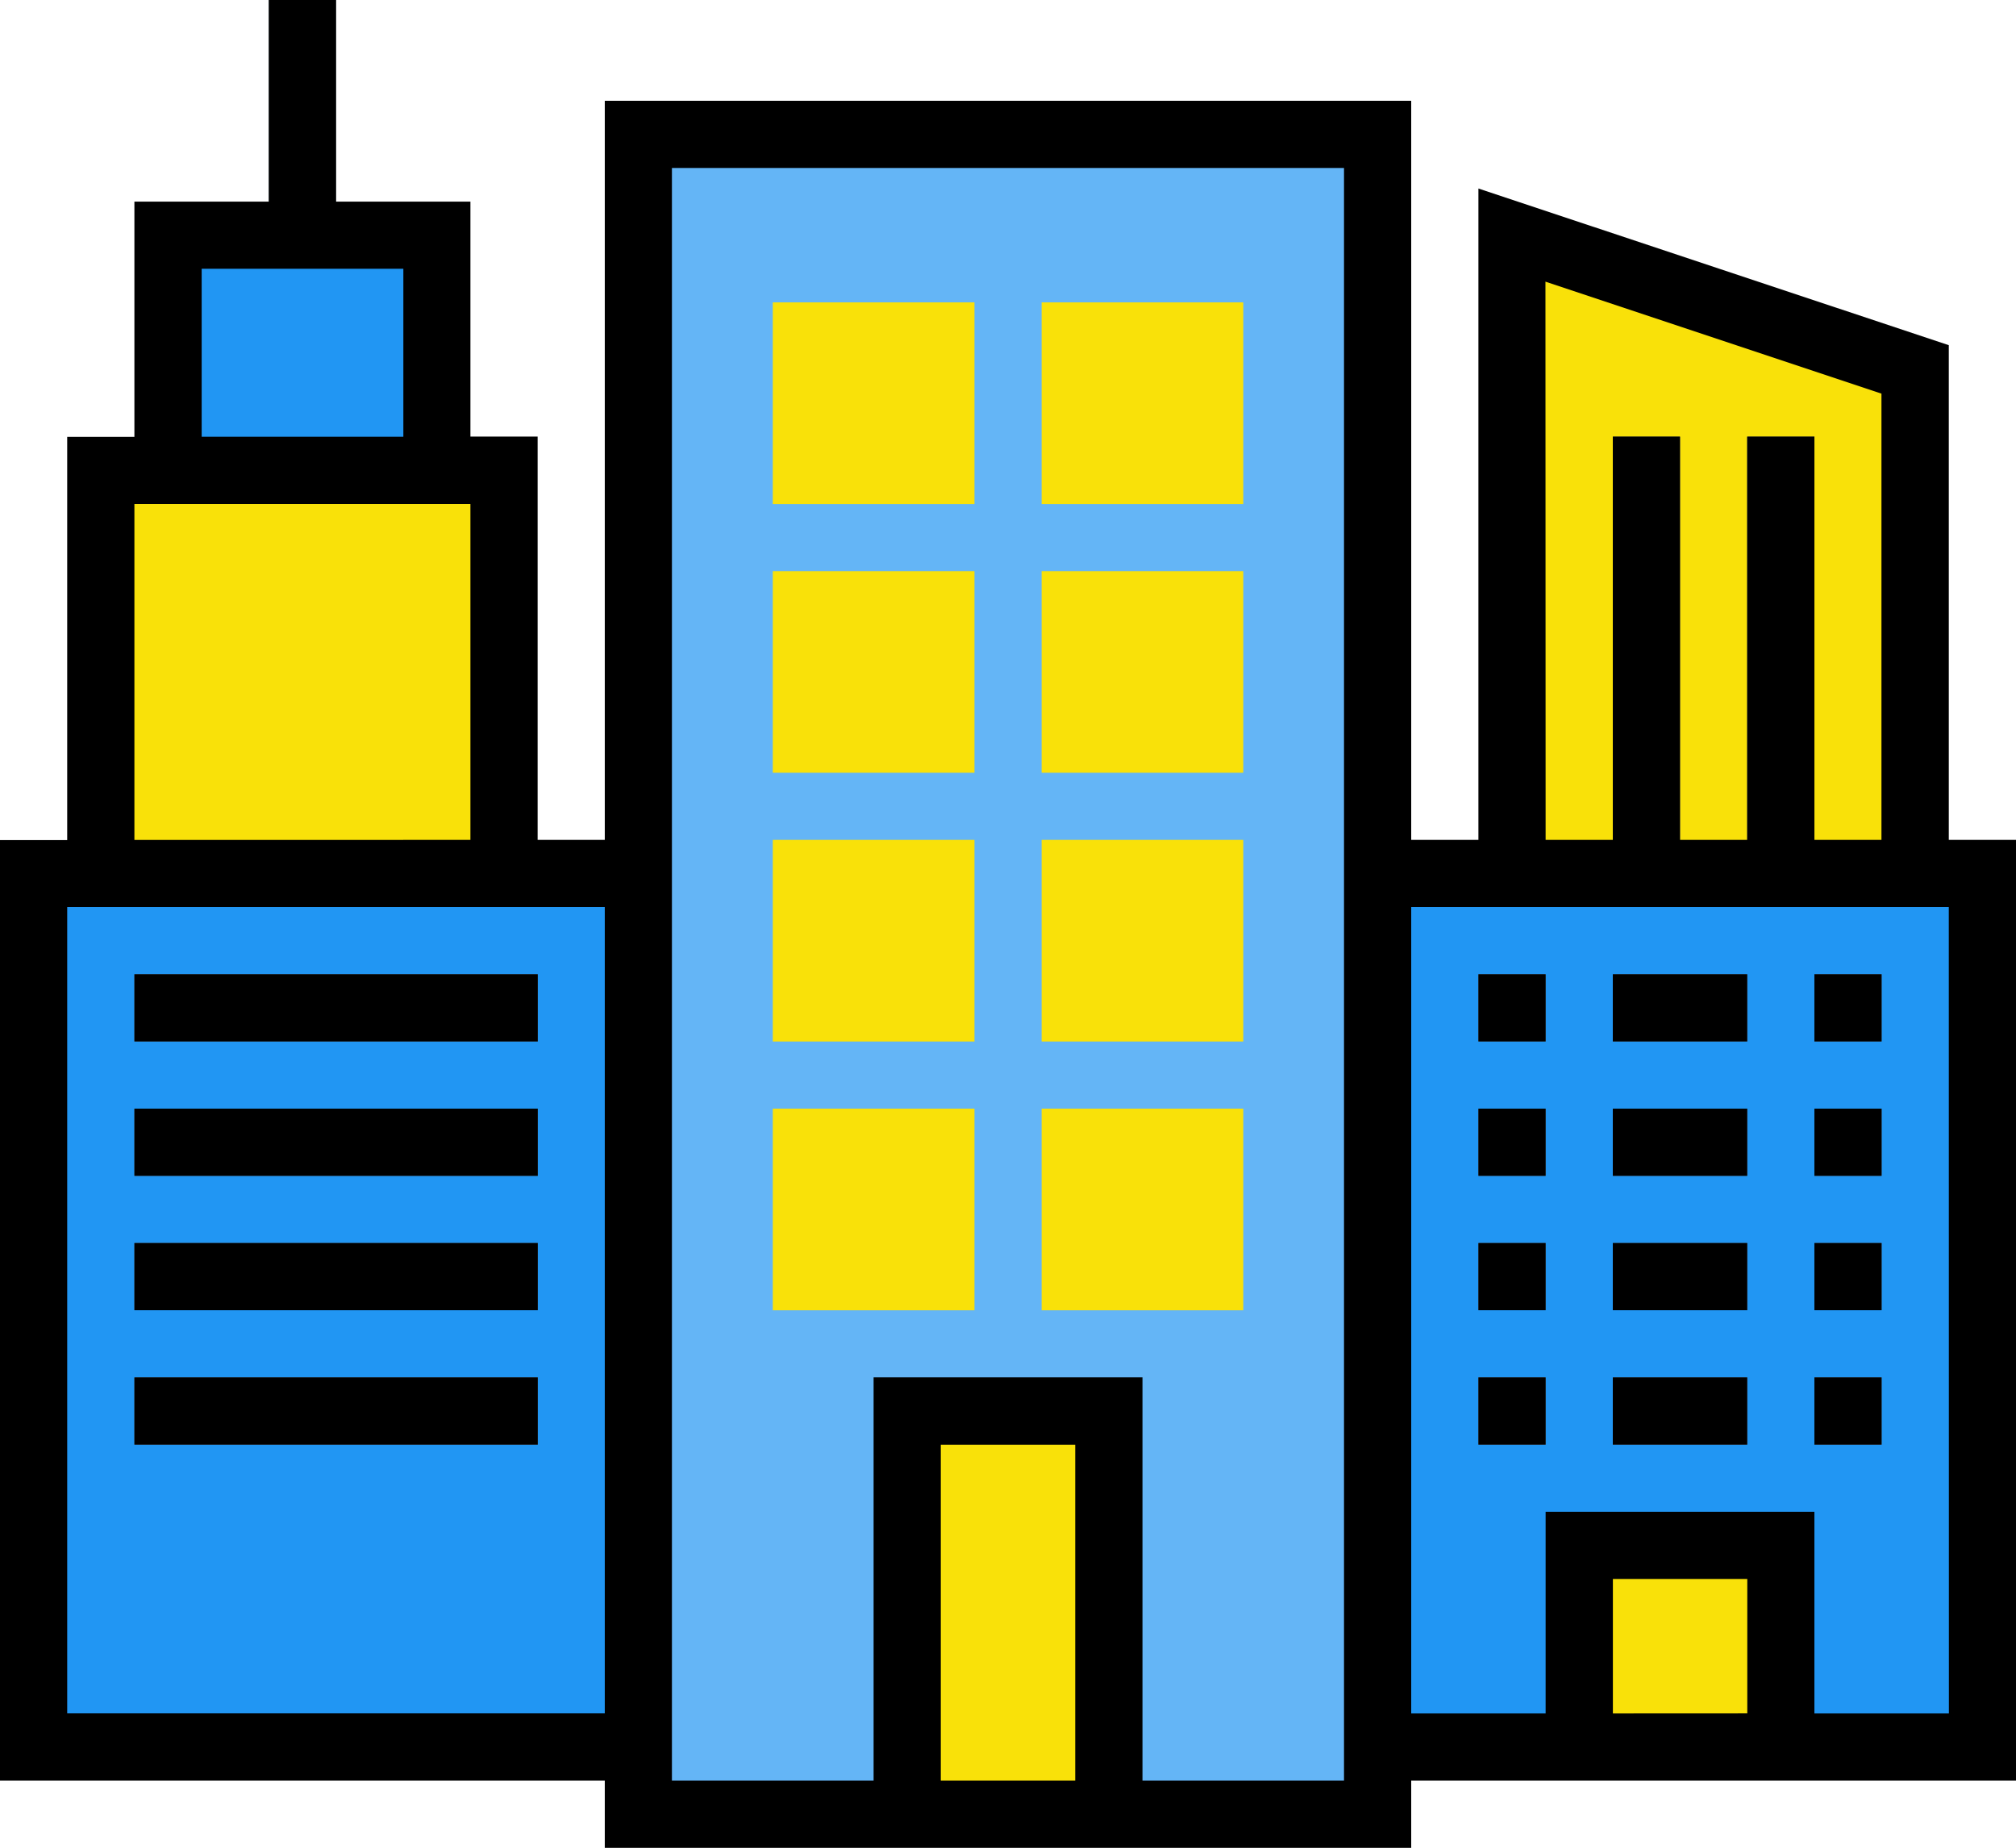 <svg xmlns="http://www.w3.org/2000/svg" width="58.978" height="54.063" viewBox="0 0 58.978 54.063">
  <g id="building-2" transform="translate(0 -20)">
    <path id="Path_632" data-name="Path 632" d="M152,52h21.625v49.148H152Z" transform="translate(-133.324 -28.068)" fill="#64b5f6"/>
    <path id="Path_633" data-name="Path 633" d="M216,356h5.9v11.8H216Z" transform="translate(-189.46 -294.715)" fill="#f9e109"/>
    <path id="Path_634" data-name="Path 634" d="M8,228H25.693v25.557H8Z" transform="translate(-7.017 -182.443)" fill="#2196f3"/>
    <path id="Path_635" data-name="Path 635" d="M24,132H35.8v11.8H24Z" transform="translate(-21.051 -98.238)" fill="#f9e109"/>
    <path id="Path_636" data-name="Path 636" d="M40,76h7.864v6.881H40Z" transform="translate(-35.085 -49.119)" fill="#2196f3"/>
    <path id="Path_637" data-name="Path 637" d="M64,20h1.966v6.881H64Z" transform="translate(-56.136)" fill="#5a6470"/>
    <path id="Path_638" data-name="Path 638" d="M328,228h17.693v25.557H328Z" transform="translate(-287.698 -182.443)" fill="#2196f3"/>
    <path id="Path_639" data-name="Path 639" d="M371.8,94.676H360V76l11.8,3.932Z" transform="translate(-315.766 -49.119)" fill="#f9e109"/>
    <g id="Group_4555" data-name="Group 4555" transform="translate(3.932 29.83)">
      <path id="Path_640" data-name="Path 640" d="M384,124h1.966v12.779H384Z" transform="translate(-340.749 -121.051)" fill="#5a6470"/>
      <path id="Path_641" data-name="Path 641" d="M416,124h1.966v12.779H416Z" transform="translate(-368.817 -121.051)" fill="#5a6470"/>
      <g id="Group_4539" data-name="Group 4539" transform="translate(0 18.676)">
        <path id="SVGCleanerId_0" d="M32,252H43.8v1.966H32Z" transform="translate(-32 -252)" fill="#5a6470"/>
      </g>
      <g id="Group_4540" data-name="Group 4540" transform="translate(0 22.608)">
        <path id="SVGCleanerId_1" d="M32,284H43.8v1.966H32Z" transform="translate(-32 -284)" fill="#5a6470"/>
      </g>
      <g id="Group_4541" data-name="Group 4541" transform="translate(0 26.54)">
        <path id="SVGCleanerId_2" d="M32,316H43.8v1.966H32Z" transform="translate(-32 -316)" fill="#5a6470"/>
      </g>
      <g id="Group_4542" data-name="Group 4542" transform="translate(0 30.472)">
        <path id="SVGCleanerId_3" d="M32,348H43.8v1.966H32Z" transform="translate(-32 -348)" fill="#5a6470"/>
      </g>
      <path id="Path_642" data-name="Path 642" d="M192,100h3.932v3.932H192Z" transform="translate(-172.341 -100)" fill="#f9e109"/>
      <path id="Path_643" data-name="Path 643" d="M256,100h3.932v3.932H256Z" transform="translate(-228.477 -100)" fill="#f9e109"/>
      <path id="Path_644" data-name="Path 644" d="M192,164h3.932v3.932H192Z" transform="translate(-172.341 -156.136)" fill="#f9e109"/>
      <path id="Path_645" data-name="Path 645" d="M256,164h3.932v3.932H256Z" transform="translate(-228.477 -156.136)" fill="#f9e109"/>
      <path id="Path_646" data-name="Path 646" d="M192,228h3.932v3.932H192Z" transform="translate(-172.341 -212.272)" fill="#f9e109"/>
      <path id="Path_647" data-name="Path 647" d="M256,228h3.932v3.932H256Z" transform="translate(-228.477 -212.272)" fill="#f9e109"/>
      <path id="Path_648" data-name="Path 648" d="M192,292h3.932v3.932H192Z" transform="translate(-172.341 -268.409)" fill="#f9e109"/>
      <path id="Path_649" data-name="Path 649" d="M256,292h3.932v3.932H256Z" transform="translate(-228.477 -268.409)" fill="#f9e109"/>
      <path id="Path_650" data-name="Path 650" d="M376,388h5.9v5.9H376Z" transform="translate(-333.732 -352.613)" fill="#f9e109"/>
      <g id="Group_4543" data-name="Group 4543" transform="translate(39.319 18.676)">
        <path id="SVGCleanerId_4" d="M352,252h1.966v1.966H352Z" transform="translate(-352 -252)" fill="#5a6470"/>
      </g>
      <g id="Group_4544" data-name="Group 4544" transform="translate(43.251 18.676)">
        <path id="SVGCleanerId_5" d="M384,252h3.932v1.966H384Z" transform="translate(-384 -252)" fill="#5a6470"/>
      </g>
      <g id="Group_4545" data-name="Group 4545" transform="translate(49.148 18.676)">
        <path id="SVGCleanerId_6" d="M432,252h1.966v1.966H432Z" transform="translate(-432 -252)" fill="#5a6470"/>
      </g>
      <g id="Group_4546" data-name="Group 4546" transform="translate(39.319 22.608)">
        <path id="SVGCleanerId_7" d="M352,284h1.966v1.966H352Z" transform="translate(-352 -284)" fill="#5a6470"/>
      </g>
      <g id="Group_4547" data-name="Group 4547" transform="translate(43.251 22.608)">
        <path id="SVGCleanerId_8" d="M384,284h3.932v1.966H384Z" transform="translate(-384 -284)" fill="#5a6470"/>
      </g>
      <g id="Group_4548" data-name="Group 4548" transform="translate(49.148 22.608)">
        <path id="SVGCleanerId_9" d="M432,284h1.966v1.966H432Z" transform="translate(-432 -284)" fill="#5a6470"/>
      </g>
      <g id="Group_4549" data-name="Group 4549" transform="translate(39.319 26.54)">
        <path id="SVGCleanerId_10" d="M352,316h1.966v1.966H352Z" transform="translate(-352 -316)" fill="#5a6470"/>
      </g>
      <g id="Group_4550" data-name="Group 4550" transform="translate(43.251 26.54)">
        <path id="SVGCleanerId_11" d="M384,316h3.932v1.966H384Z" transform="translate(-384 -316)" fill="#5a6470"/>
      </g>
      <g id="Group_4551" data-name="Group 4551" transform="translate(49.148 26.54)">
        <path id="SVGCleanerId_12" d="M432,316h1.966v1.966H432Z" transform="translate(-432 -316)" fill="#5a6470"/>
      </g>
      <g id="Group_4552" data-name="Group 4552" transform="translate(39.319 30.472)">
        <path id="SVGCleanerId_13" d="M352,348h1.966v1.966H352Z" transform="translate(-352 -348)" fill="#5a6470"/>
      </g>
      <g id="Group_4553" data-name="Group 4553" transform="translate(43.251 30.472)">
        <path id="SVGCleanerId_14" d="M384,348h3.932v1.966H384Z" transform="translate(-384 -348)" fill="#5a6470"/>
      </g>
      <g id="Group_4554" data-name="Group 4554" transform="translate(49.148 30.472)">
        <path id="SVGCleanerId_15" d="M432,348h1.966v1.966H432Z" transform="translate(-432 -348)" fill="#5a6470"/>
      </g>
    </g>
    <path id="Path_651" data-name="Path 651" d="M57.012,30.1,43.251,25.516V44.574H41.285V22.949H17.693V44.574H15.728v-11.8H13.762V25.9H9.83V20H7.864v5.9H3.932v6.881H1.966v11.8H0V72.1H17.693v1.966H41.285V72.1H58.978V44.574H57.012Zm-11.8-1.859,9.83,3.276V44.574H53.08v-11.8H51.114v11.8H49.148v-11.8H47.183v11.8H45.217ZM5.9,27.864h5.9v4.915H5.9ZM3.932,34.745h9.83v9.83H3.932ZM1.966,70.131V46.54H17.693V70.131ZM27.523,72.1v-9.83h3.932V72.1Zm5.9,0V60.3H25.557V72.1h-5.9V24.915H39.319V72.1Zm13.762-1.966V66.2h3.932v3.932Zm9.83,0H53.08v-5.9H45.217v5.9H41.285V46.54H57.012Z"/>
    <path id="SVGCleanerId_0_1_" d="M32,252H43.8v1.966H32Z" transform="translate(-28.068 -203.494)"/>
    <path id="SVGCleanerId_1_1_" d="M32,284H43.8v1.966H32Z" transform="translate(-28.068 -231.562)"/>
    <path id="SVGCleanerId_2_1_" d="M32,316H43.8v1.966H32Z" transform="translate(-28.068 -259.63)"/>
    <path id="SVGCleanerId_3_1_" d="M32,348H43.8v1.966H32Z" transform="translate(-28.068 -287.698)"/>
    <path id="Path_652" data-name="Path 652" d="M184,97.9h5.9V92H184Zm1.966-3.932h1.966v1.966h-1.966Z" transform="translate(-161.392 -63.153)" fill="#f9e109"/>
    <path id="Path_653" data-name="Path 653" d="M248,97.9h5.9V92H248Zm1.966-3.932h1.966v1.966h-1.966Z" transform="translate(-217.528 -63.153)" fill="#f9e109"/>
    <path id="Path_654" data-name="Path 654" d="M184,161.9h5.9V156H184Zm1.966-3.932h1.966v1.966h-1.966Z" transform="translate(-161.392 -119.29)" fill="#f9e109"/>
    <path id="Path_655" data-name="Path 655" d="M248,161.9h5.9V156H248Zm1.966-3.932h1.966v1.966h-1.966Z" transform="translate(-217.528 -119.29)" fill="#f9e109"/>
    <path id="Path_656" data-name="Path 656" d="M184,225.9h5.9V220H184Zm1.966-3.932h1.966v1.966h-1.966Z" transform="translate(-161.392 -175.426)" fill="#f9e109"/>
    <path id="Path_657" data-name="Path 657" d="M248,225.9h5.9V220H248Zm1.966-3.932h1.966v1.966h-1.966Z" transform="translate(-217.528 -175.426)" fill="#f9e109"/>
    <path id="Path_658" data-name="Path 658" d="M184,289.9h5.9V284H184Zm1.966-3.932h1.966v1.966h-1.966Z" transform="translate(-161.392 -231.562)" fill="#f9e109"/>
    <path id="Path_659" data-name="Path 659" d="M248,289.9h5.9V284H248Zm1.966-3.932h1.966v1.966h-1.966Z" transform="translate(-217.528 -231.562)" fill="#f9e109"/>
    <path id="SVGCleanerId_4_1_" d="M352,252h1.966v1.966H352Z" transform="translate(-308.749 -203.494)"/>
    <path id="SVGCleanerId_5_1_" d="M384,252h3.932v1.966H384Z" transform="translate(-336.817 -203.494)"/>
    <path id="SVGCleanerId_6_1_" d="M432,252h1.966v1.966H432Z" transform="translate(-378.92 -203.494)"/>
    <path id="SVGCleanerId_7_1_" d="M352,284h1.966v1.966H352Z" transform="translate(-308.749 -231.562)"/>
    <path id="SVGCleanerId_8_1_" d="M384,284h3.932v1.966H384Z" transform="translate(-336.817 -231.562)"/>
    <path id="SVGCleanerId_9_1_" d="M432,284h1.966v1.966H432Z" transform="translate(-378.92 -231.562)"/>
    <path id="SVGCleanerId_10_1_" d="M352,316h1.966v1.966H352Z" transform="translate(-308.749 -259.63)"/>
    <path id="SVGCleanerId_11_1_" d="M384,316h3.932v1.966H384Z" transform="translate(-336.817 -259.63)"/>
    <path id="SVGCleanerId_12_1_" d="M432,316h1.966v1.966H432Z" transform="translate(-378.92 -259.63)"/>
    <path id="SVGCleanerId_13_1_" d="M352,348h1.966v1.966H352Z" transform="translate(-308.749 -287.698)"/>
    <path id="SVGCleanerId_14_1_" d="M384,348h3.932v1.966H384Z" transform="translate(-336.817 -287.698)"/>
    <path id="SVGCleanerId_15_1_" d="M432,348h1.966v1.966H432Z" transform="translate(-378.92 -287.698)"/>
  </g>
</svg>
